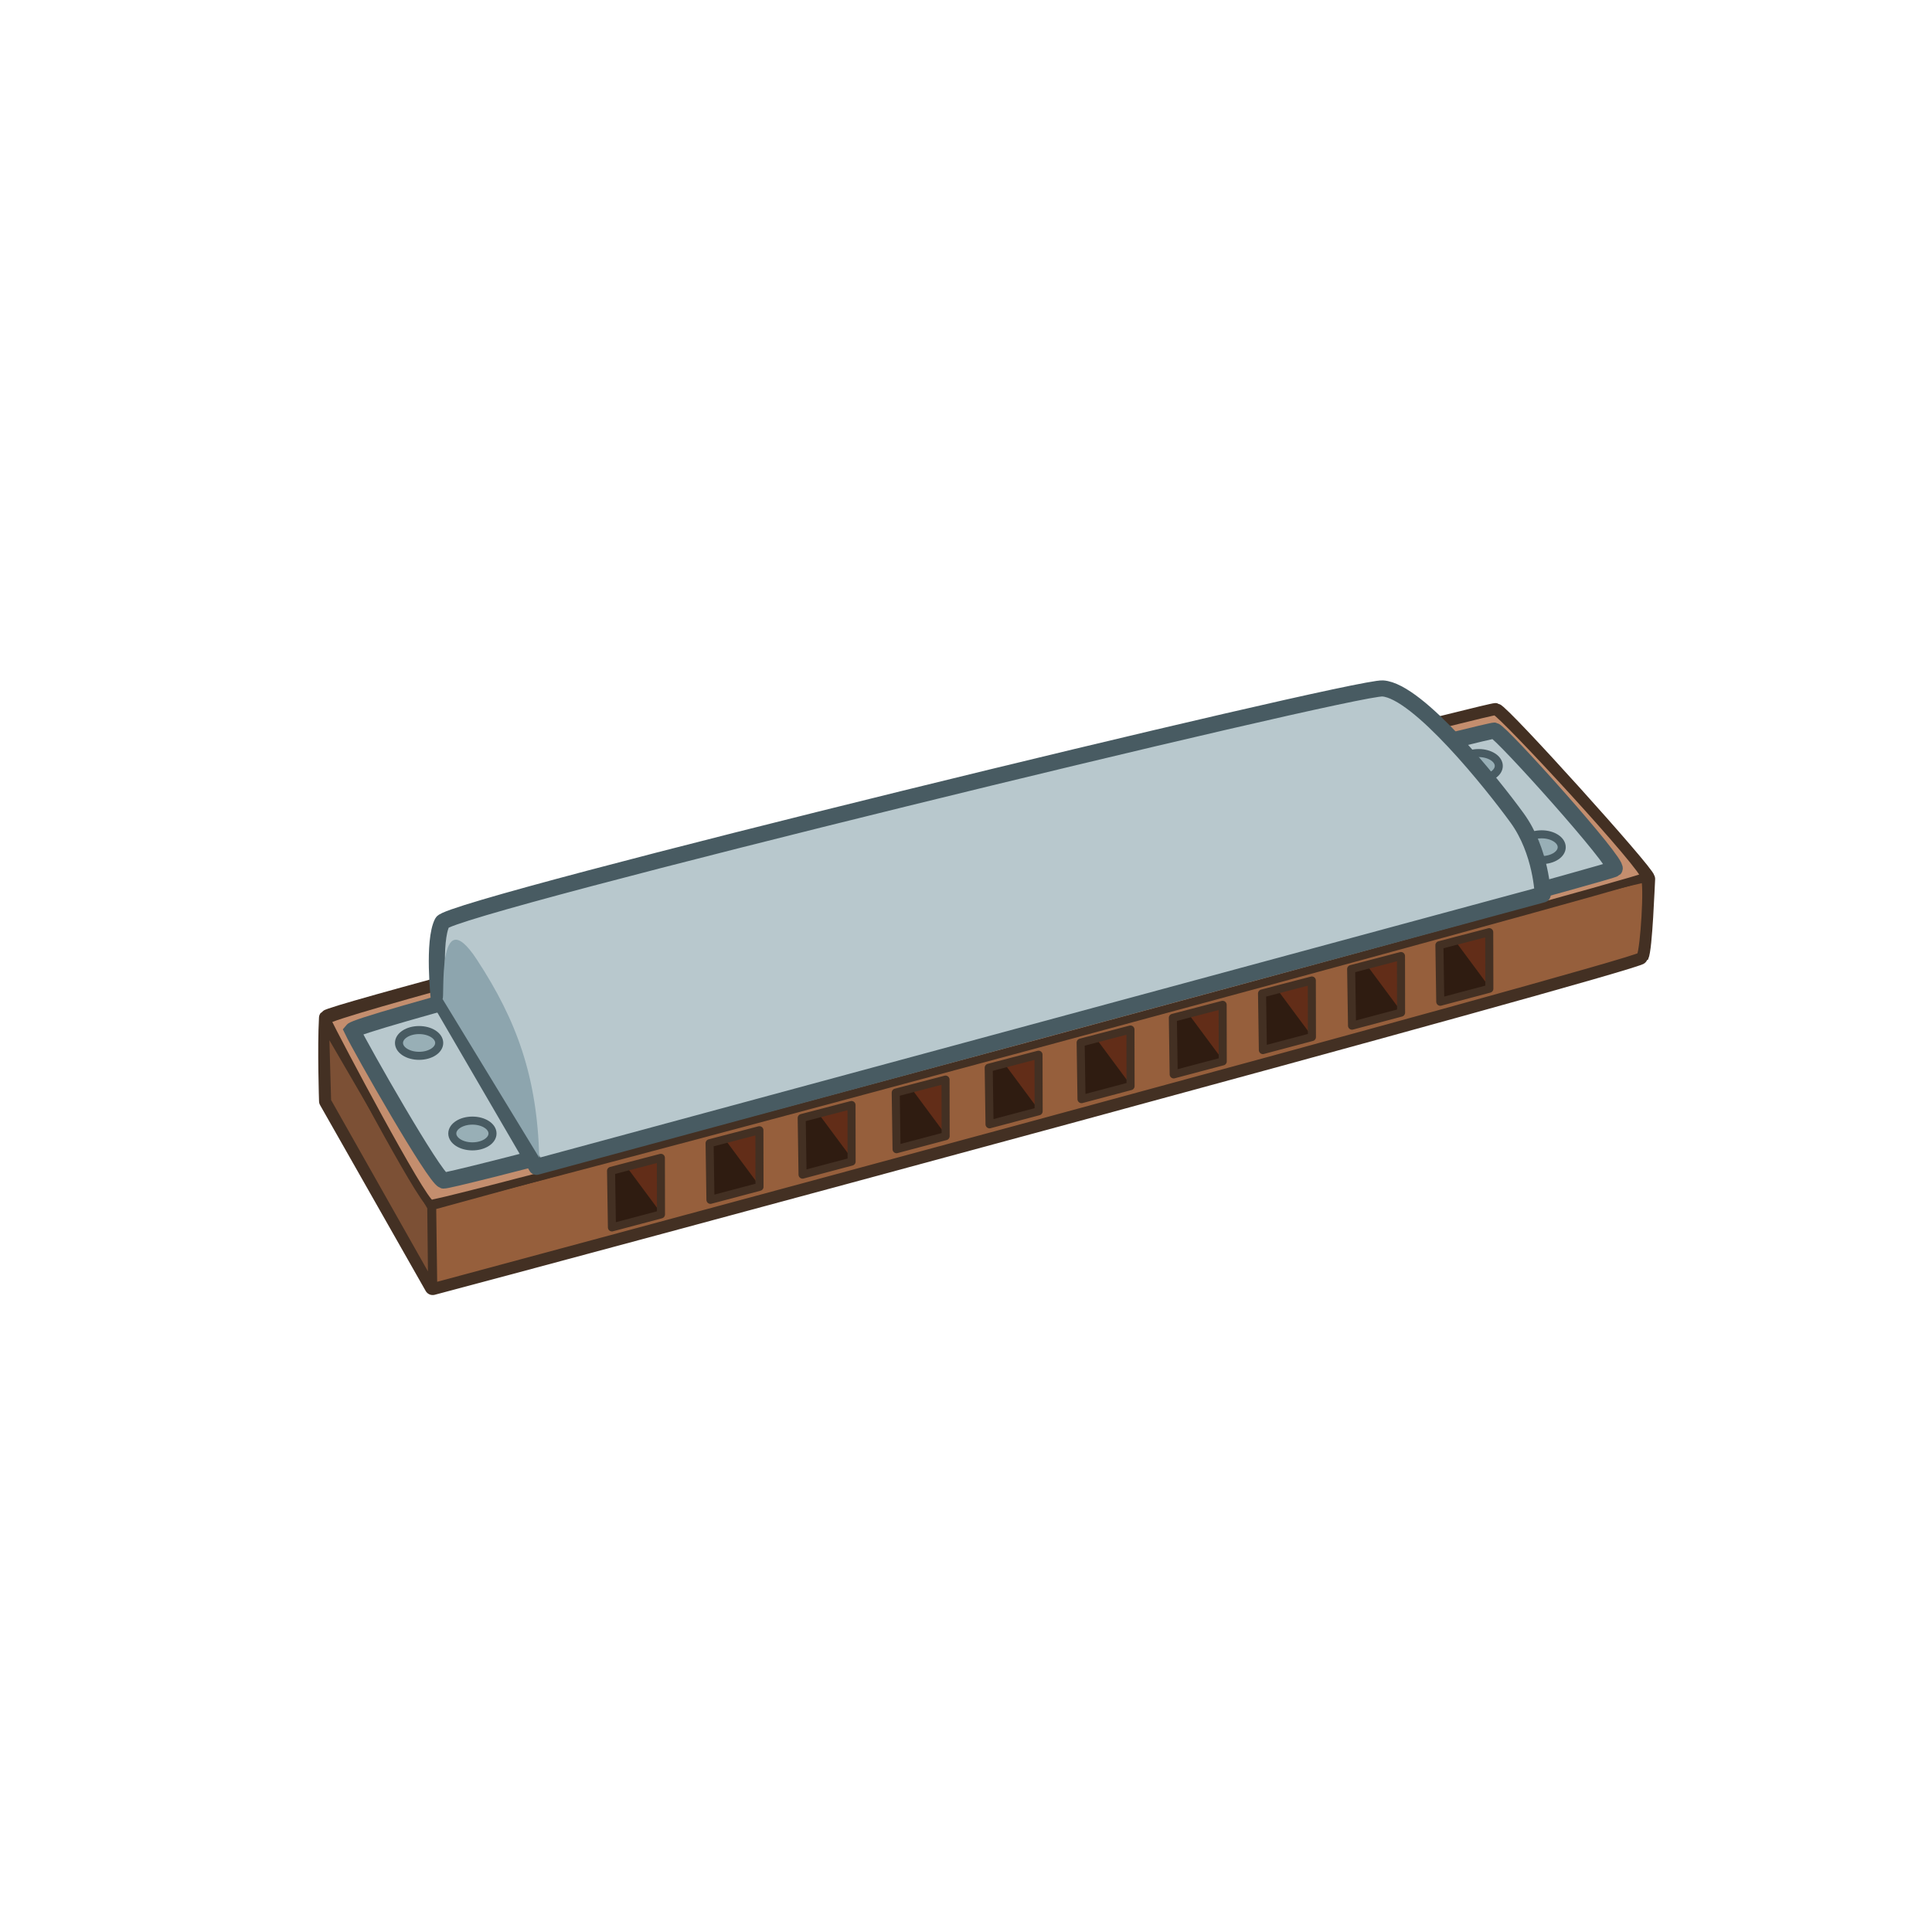 <svg xmlns:dc="http://purl.org/dc/elements/1.1/" xmlns:cc="http://creativecommons.org/ns#" xmlns:rdf="http://www.w3.org/1999/02/22-rdf-syntax-ns#" xmlns="http://www.w3.org/2000/svg" width="120" height="120" viewBox="0 0 120 120" version="1.1" id="svg1379"><g id="layer1" style="display:inline"><path id="path3292-9" style="fill:#7c5035;fill-opacity:1;stroke:#433023;stroke-width:1;stroke-linecap:round;stroke-linejoin:round;stroke-miterlimit:4;stroke-dasharray:none;stroke-opacity:1" d="M92.891 44.17c-.433-.093-72.157 18.483-72.579 19.053-.105 1.876.004 5.17.004 5.17l6.559 11.545c5.02-1.312 74.806-20.094 75.033-20.545.227-.452.37-4.442.396-4.797.026-.354-8.98-10.335-9.413-10.427z"/><path style="fill:#2f1c11;fill-opacity:1;stroke:none;stroke-width:.3;stroke-linecap:round;stroke-linejoin:round;stroke-miterlimit:4;stroke-dasharray:none;stroke-opacity:1" d="m37.076 76.825 56.875-15.44-.026-4.306-57.497 15.542z" id="path3589"/><path id="path3461" style="fill:#622d18;fill-opacity:1;stroke:none;stroke-width:.3;stroke-linecap:round;stroke-linejoin:miter;stroke-miterlimit:4;stroke-dasharray:none;stroke-opacity:1" d="m93.518 57.066-3.456.942 2.668 3.6zm-5.508 1.477-3.455.943 2.668 3.598zm-5.645 1.402-3.457.942 2.67 3.6zM76.9 61.527l-3.455.944 2.668 3.597zm-5.736 1.53-3.455.941 2.668 3.6zm-5.7 1.56-3.454.942 2.668 3.597zm-5.818 1.487-3.455.94 2.668 3.6zm-5.775 1.55-3.457.944 2.67 3.597zm-5.809 1.598-3.455.943 2.668 3.598zm-6.119 1.691-3.455.944 2.668 3.597z"/><path style="fill:#7c5035;fill-opacity:1;stroke:#433023;stroke-width:.5;stroke-linecap:round;stroke-linejoin:round;stroke-miterlimit:4;stroke-dasharray:none;stroke-opacity:1" d="m20.182 63.637.135 4.756 6.524 11.544-.054-4.955z" id="path3292"/><path id="path3294" style="fill:#965f3c;fill-opacity:1;stroke:#433023;stroke-width:.5;stroke-linecap:round;stroke-linejoin:round;stroke-miterlimit:4;stroke-dasharray:none;stroke-opacity:1" d="M102.164 54.578c-.229-.284-75.322 20.326-75.322 20.326l.066 5.035s74.773-20.095 75-20.546c.227-.452.485-4.53.256-4.815zm-9.666 3.32.008 3.514-3.049.809-.053-3.514zm-5.48 1.483.005 3.515-3.046.81-.055-3.515zM81.48 60.9l.006 3.513-3.047.809-.052-3.514zm-5.539 1.511.006 3.514-3.047.808-.052-3.513zm-5.726 1.535.006 3.516-3.047.808-.053-3.513zm-5.711 1.563.008 3.515-3.05.809-.052-3.514zm-5.775 1.547.007 3.513-3.049.809-.052-3.514zm-5.84 1.578.006 3.515-3.047.809-.053-3.516zM47.168 70.2l.006 3.516-3.047.808-.053-3.515zm-6.12 1.715.007 3.514-3.047.808-.055-3.513z"/><path style="fill:#c48e6e;fill-opacity:1;stroke:#433023;stroke-width:.5;stroke-linecap:round;stroke-linejoin:miter;stroke-miterlimit:4;stroke-dasharray:none;stroke-opacity:1" d="M20.304 63.366c.55 1.147 5.876 11.217 6.443 11.402.567.185 75.099-19.987 75.398-20.3.299-.315-8.836-10.2-9.27-10.292-.432-.092-71.851 18.322-72.571 19.19z" id="path3296"/><path style="fill:#b8c8cd;fill-opacity:1;stroke:#485b62;stroke-width:1;stroke-linecap:round;stroke-linejoin:miter;stroke-miterlimit:4;stroke-dasharray:none;stroke-opacity:1" d="M21.883 64.005c.55 1.148 5.093 9.135 5.66 9.32.567.185 72.443-19.051 72.742-19.365.299-.314-7.033-8.488-7.465-8.58-.433-.092-70.218 17.757-70.937 18.625z" id="path3296-8"/><ellipse style="fill:#98afb6;fill-opacity:1;stroke:#485b62;stroke-width:.5;stroke-linecap:round;stroke-linejoin:round;stroke-miterlimit:4;stroke-dasharray:none;stroke-opacity:1" id="path3706-0-8" cx="95.752" cy="52.621" rx="1.249" ry="0.8"/><ellipse style="fill:#98afb6;fill-opacity:1;stroke:#485b62;stroke-width:.5;stroke-linecap:round;stroke-linejoin:round;stroke-miterlimit:4;stroke-dasharray:none;stroke-opacity:1" id="path3706-0-8-8" cx="91.843" cy="47.574" rx="1.249" ry="0.8"/><path style="fill:#b8c8cd;fill-opacity:1;stroke:#485b62;stroke-width:1;stroke-linecap:round;stroke-linejoin:round;stroke-miterlimit:4;stroke-dasharray:none;stroke-opacity:1" d="m33.323 72.473 62.498-16.915s-.078-2.669-1.593-4.756c-1.516-2.087-6.14-7.891-8.343-8.042-1.808-.124-57.88 13.509-58.413 14.529-.606 1.16-.216 4.765-.216 4.765z" id="path3633"/><path style="fill:#8da5ae;fill-opacity:1;stroke:none;stroke-width:.5;stroke-linecap:round;stroke-linejoin:round;stroke-miterlimit:4;stroke-dasharray:none;stroke-opacity:1" d="m33.495 71.911-6.014-9.871c.175.2-.402-6.312 2.137-2.44 2.503 3.816 3.746 7.316 3.877 12.311z" id="path3635"/><ellipse style="fill:#98afb6;fill-opacity:1;stroke:#485b62;stroke-width:.5;stroke-linecap:round;stroke-linejoin:round;stroke-miterlimit:4;stroke-dasharray:none;stroke-opacity:1" id="path3706" cx="26.031" cy="64.779" rx="1.249" ry="0.8"/><ellipse style="fill:#98afb6;fill-opacity:1;stroke:#485b62;stroke-width:.5;stroke-linecap:round;stroke-linejoin:round;stroke-miterlimit:4;stroke-dasharray:none;stroke-opacity:1" id="path3706-0" cx="29.342" cy="70.403" rx="1.249" ry="0.8"/></g></svg>